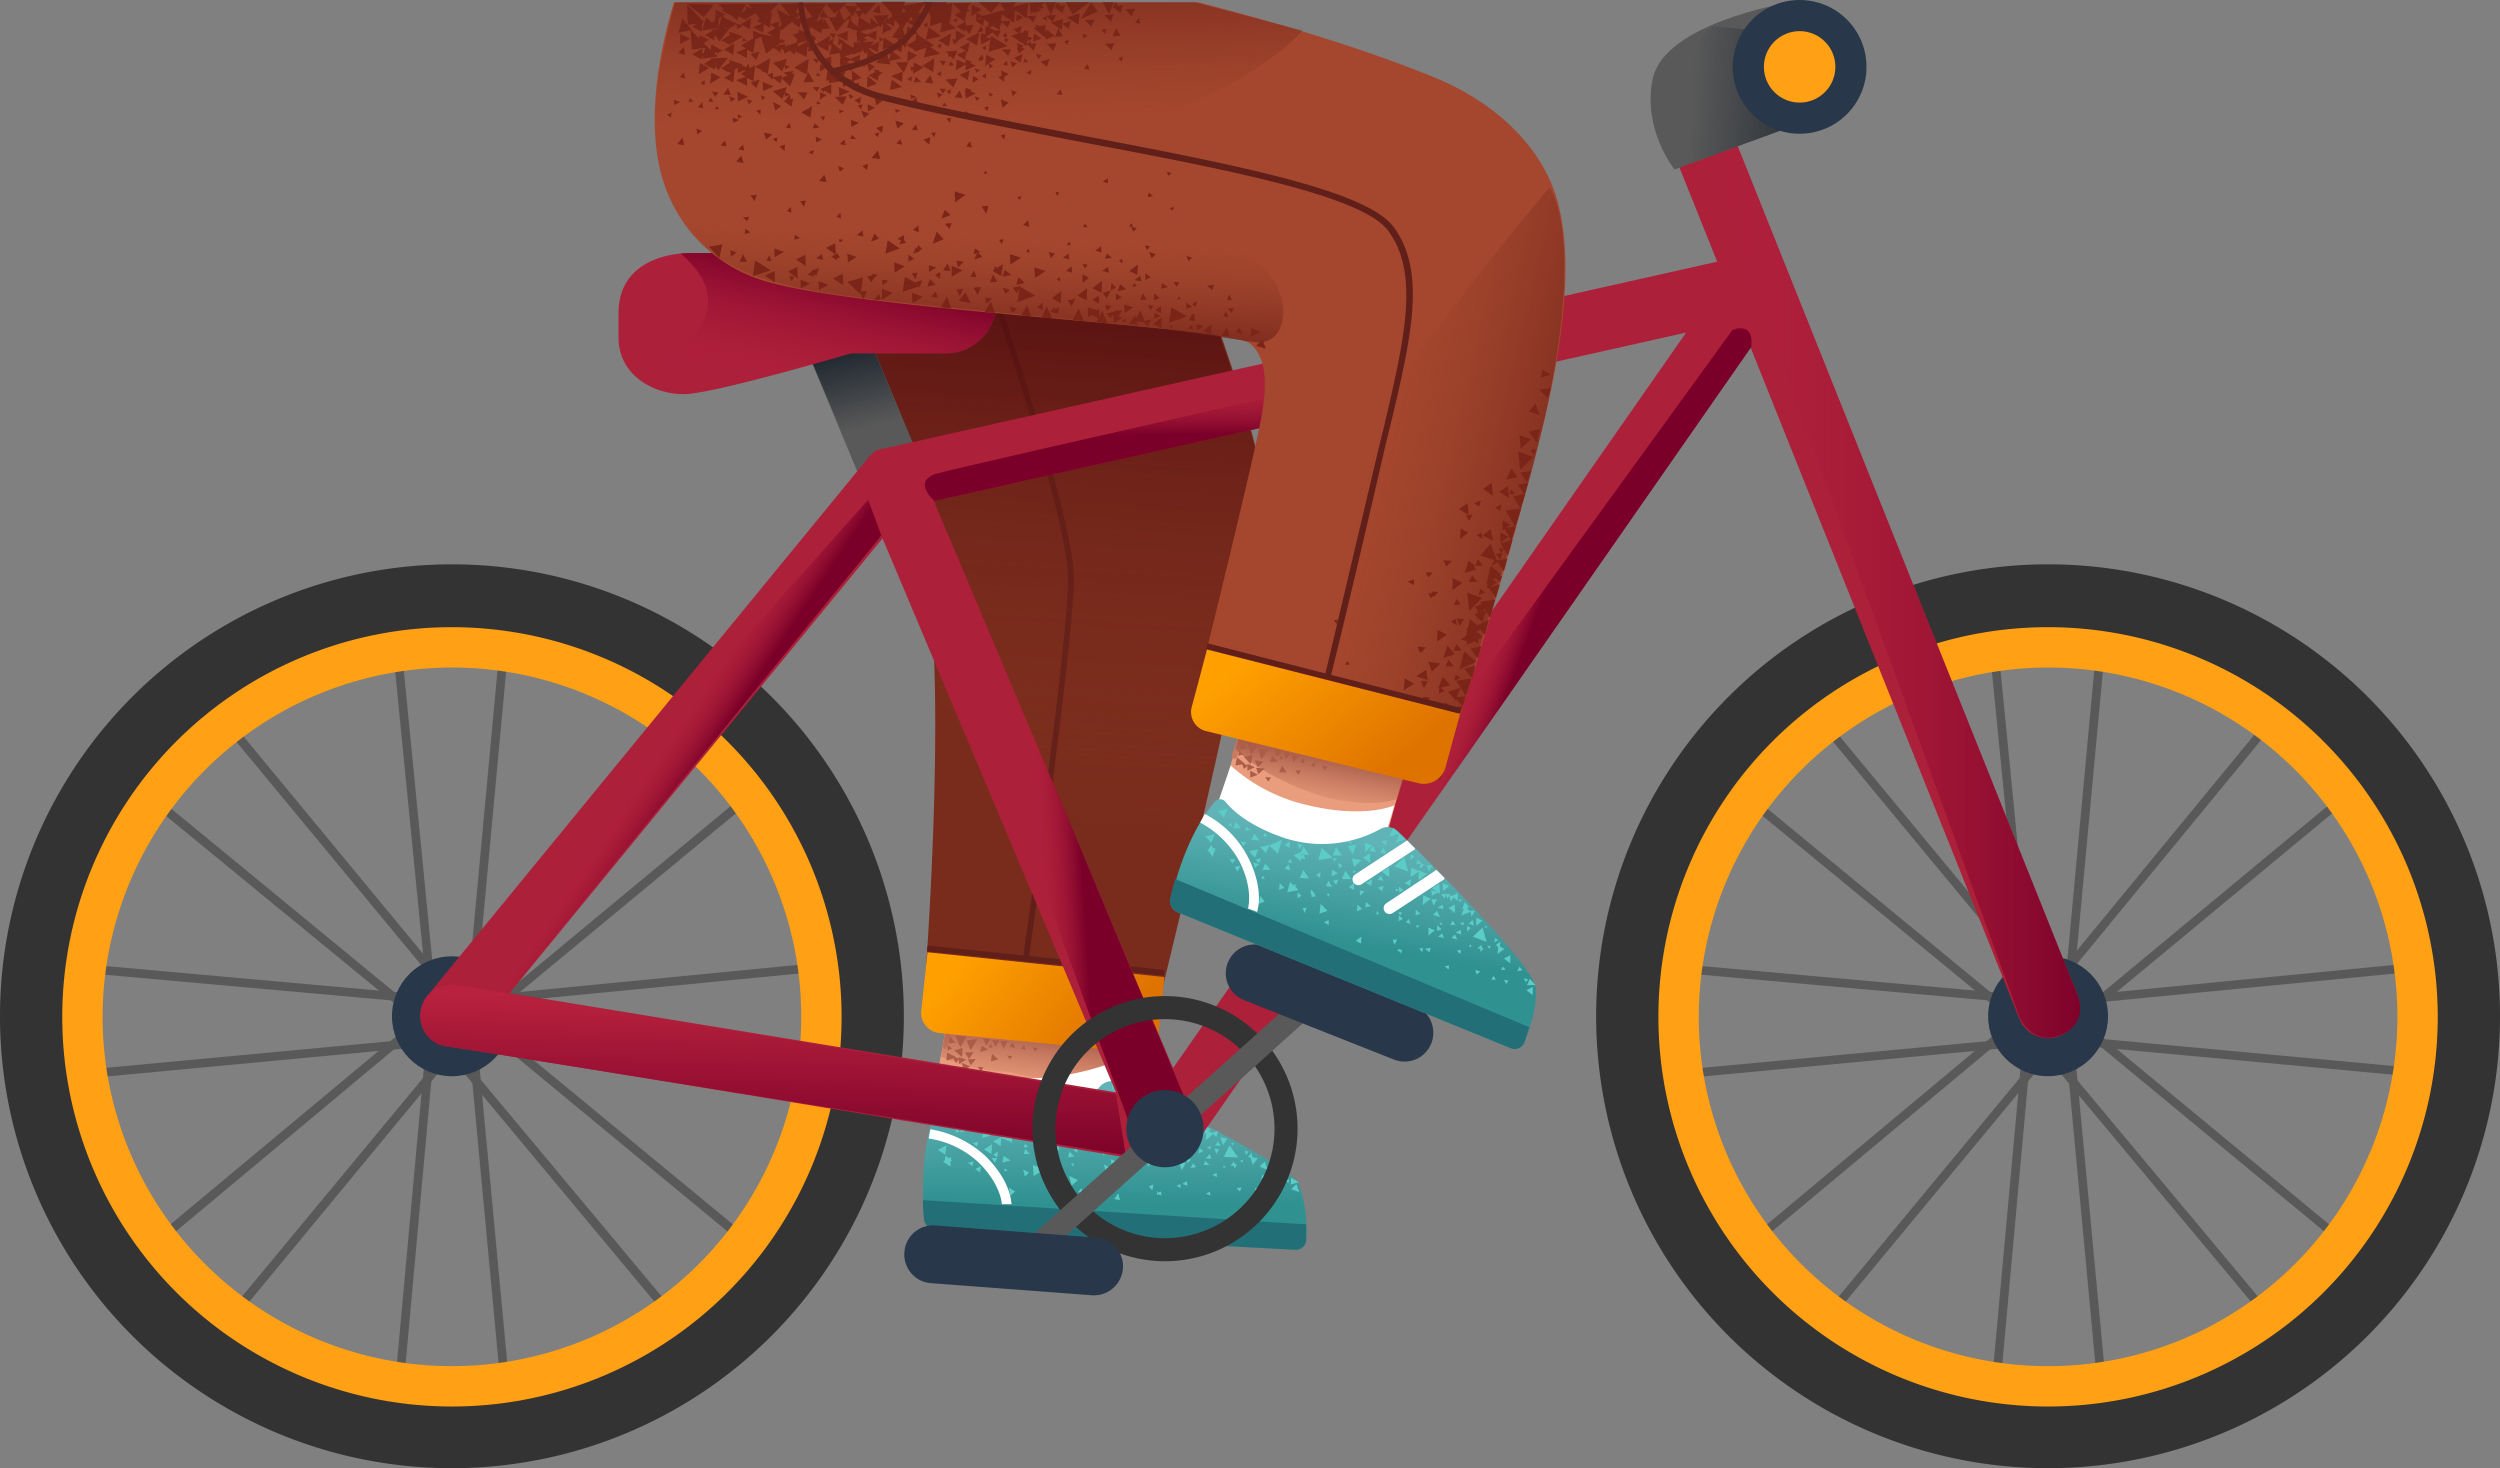 <svg xmlns="http://www.w3.org/2000/svg" xmlns:xlink="http://www.w3.org/1999/xlink" width="433.7" height="254.701" viewBox="0 0 433.7 254.701">
  <rect x="0" y="0" width="433.7" height="254.701" fill="#808080" stroke="none"/>
  <defs>
    <linearGradient id="linear-gradient" x1="0.421" y1="0.999" x2="0.499" y2="0.564" gradientUnits="objectBoundingBox">
      <stop offset="0" stop-color="#cc7a5e" stop-opacity="0"/>
      <stop offset="0.924" stop-color="#aa5f4b"/>
    </linearGradient>
    <linearGradient id="linear-gradient-2" x1="0.478" y1="0.93" x2="0.502" y2="0.334" gradientUnits="objectBoundingBox">
      <stop offset="0.01" stop-color="#913b24" stop-opacity="0"/>
      <stop offset="0.985" stop-color="#510c10"/>
    </linearGradient>
    <linearGradient id="linear-gradient-3" x1="0.583" y1="0.928" x2="0.408" y2="0.071" gradientUnits="objectBoundingBox">
      <stop offset="0" stop-color="#151e28" stop-opacity="0"/>
      <stop offset="0.998" stop-color="#151e28"/>
    </linearGradient>
    <linearGradient id="linear-gradient-4" x1="0.501" y1="0.724" x2="0.511" y2="0.093" gradientUnits="objectBoundingBox">
      <stop offset="0" stop-color="#309191"/>
      <stop offset="0.995" stop-color="#60b3b6"/>
    </linearGradient>
    <linearGradient id="linear-gradient-5" x1="0.055" y1="0.368" x2="0.867" y2="0.631" gradientUnits="objectBoundingBox">
      <stop offset="0.01" stop-color="#ffa000"/>
      <stop offset="0.985" stop-color="#df7300"/>
    </linearGradient>
    <linearGradient id="linear-gradient-6" x1="0.114" y1="0.49" x2="1.693" y2="0.618" xlink:href="#linear-gradient-3"/>
    <linearGradient id="linear-gradient-7" x1="0.227" y1="0.878" x2="0.633" y2="0.163" gradientUnits="objectBoundingBox">
      <stop offset="0" stop-color="#b9223e" stop-opacity="0"/>
      <stop offset="1" stop-color="#7a0029"/>
    </linearGradient>
    <linearGradient id="linear-gradient-8" x1="0.001" y1="0.5" x2="1.001" y2="0.5" xlink:href="#linear-gradient-7"/>
    <linearGradient id="linear-gradient-9" x1="0.441" y1="0.51" x2="0.597" y2="0.487" xlink:href="#linear-gradient-7"/>
    <linearGradient id="linear-gradient-10" x1="0.489" y1="0.486" x2="0.563" y2="0.544" xlink:href="#linear-gradient-7"/>
    <linearGradient id="linear-gradient-11" x1="0.547" y1="0.112" x2="0.457" y2="0.996" gradientUnits="objectBoundingBox">
      <stop offset="0" stop-color="#b9223e"/>
      <stop offset="1" stop-color="#7a0029"/>
    </linearGradient>
    <linearGradient id="linear-gradient-12" x1="0.489" y1="0.486" x2="0.546" y2="0.515" xlink:href="#linear-gradient-7"/>
    <linearGradient id="linear-gradient-13" x1="0.495" y1="0.399" x2="0.509" y2="0.655" xlink:href="#linear-gradient-7"/>
    <linearGradient id="linear-gradient-14" x1="0.391" y1="0.985" x2="0.478" y2="0.616" gradientUnits="objectBoundingBox">
      <stop offset="0" stop-color="#cc7a5e" stop-opacity="0"/>
      <stop offset="1" stop-color="#aa5f4b"/>
    </linearGradient>
    <linearGradient id="linear-gradient-15" x1="0.427" y1="0.426" x2="1.155" y2="0.686" xlink:href="#linear-gradient-2"/>
    <linearGradient id="linear-gradient-16" x1="0.491" y1="0.543" x2="0.419" y2="1.14" xlink:href="#linear-gradient-2"/>
    <linearGradient id="linear-gradient-17" x1="0.506" y1="0.584" x2="0.611" y2="0.185" xlink:href="#linear-gradient-4"/>
    <linearGradient id="linear-gradient-18" x1="0.072" y1="0.272" x2="0.849" y2="0.727" xlink:href="#linear-gradient-5"/>
    <linearGradient id="linear-gradient-19" x1="0.509" y1="0.698" x2="0.452" y2="-0.611" xlink:href="#linear-gradient-2"/>
  </defs>
  <g id="_59" data-name="59" transform="translate(-36.8 -207.699)">
    <path id="Path_12670" data-name="Path 12670" d="M198.8,397.3l5.3-28.2,28.2,6.8-5.9,35.7Z" fill="#ea9d7d"/>
    <path id="Path_12671" data-name="Path 12671" d="M200.5,389.5a.4.4,0,0,1-.2-.4l3.2-17.3c.1-.2.3-.4.5-.3a.382.382,0,0,1,.3.5l-3.2,17.3c-.1.2-.3.4-.5.3Z" fill="#cc7a5e"/>
    <path id="Path_12672" data-name="Path 12672" d="M212.2,393.7c11.1,3.2,17.4-.7,17.4-.7l2.6-13.9-28.5-6.4L200,391C200,390.9,203.7,393.3,212.2,393.7Z" fill="url(#linear-gradient)"/>
    <g id="Group_903" data-name="Group 903">
      <path id="Path_12673" data-name="Path 12673" d="M201.2,389v.9l.8-.3Zm10.7.3,1,.2-.4-1Zm-9.4-2,.9,2.1,1.1-1.9Zm11.4,2.3.8.2-.2-.8Zm-5.5-.1.7-.2-.6-.5Zm-5.9,1.7.2-.1-1.6-.8-.1,1.4,1.2-.4.4.8.7-.8Zm2.4.2.8-1.2-1.5.1Zm-2.6-1.5,1.4,1.2.1-1.6Zm4.5.3,1.4-.4-1.1-.7Zm-1.6,2.3.9-1.1-1.4.1Zm-1.3.9,1.2-.7-1.4-.6Zm7.7-5.1h-1.3l.6,1.3Zm-1.4-.1-1.3-.1.6,1.2Zm-1.6-.2-1.3-.2.6,1.3Zm-2.2-.1-1.9.3.7,1.7Zm10,2.2.4-.6-.9-.1Z" fill="#ad5c49"/>
      <path id="Path_12674" data-name="Path 12674" d="M212,391.5l.4-.6-.9-.1Zm-5,2.1.4-.8h-1Zm1.7-1.8,1.3-.3-1.1-1Zm-4.3-.3-1.3-.4.1,1.2Zm-3.1-2.8,1.2-.1-.9-1.2Z" fill="#ad5c49"/>
    </g>
    <path id="Path_12675" data-name="Path 12675" d="M168,241.6s28.4,53.3,30.1,69.4c2.3,21.4-.2,59.2-1.1,71a3.594,3.594,0,0,0,3.3,3.9l31.9,3a4.381,4.381,0,0,0,4.7-3.3c3.5-14.3,16.3-66.9,19.3-89,1.8-13.4-28-82.9-28-82.9Z" fill="#7a2c1c"/>
    <g id="Group_904" data-name="Group 904">
      <path id="Path_12676" data-name="Path 12676" d="M197.622,372.73l.1-.995,41.085,4.225-.1.995Z" fill="#601f18"/>
      <path id="Path_12677" data-name="Path 12677" d="M215.3,373.8l-1-.1c.1-.5,7.8-54.7,7.8-65.5,0-12.3-17-59.7-17.1-60.2l.9-.3c.7,2,17.2,48.1,17.2,60.5,0,10.8-7.7,65-7.8,65.6Z" fill="#601f18"/>
    </g>
    <path id="Path_12678" data-name="Path 12678" d="M168.1,242.3s17.1,30.6,23.1,49.2,8.9,25.3,8.2,35,43.2,35,43.2,35,12.4-51.7,13.6-65c1.3-13.3-28-82.9-28-82.9Z" opacity="0.7" fill="url(#linear-gradient-2)"/>
    <path id="Path_12679" data-name="Path 12679" d="M176.823,268.648l9.965-4.162,10.56,25.282-9.965,4.162Z" fill="#595959"/>
    <path id="Path_12680" data-name="Path 12680" d="M183.2,283.5l-6.3-14.8,9.9-4.2,6.6,16.1Z" fill="url(#linear-gradient-3)"/>
    <g id="Group_905" data-name="Group 905">
      <path id="Path_12681" data-name="Path 12681" d="M401.5,457.1l-6.9-73.8,6.9-74.3,1.5.2-6.9,74.2,6.9,73.5Zm-18.8,3.3-1.5-.2,7-76.8-7-70.9,1.5-.2,7,71.2Z" fill="#595959"/>
      <path id="Path_12682" data-name="Path 12682" d="M467.7,395.6l-74.3-6.9-73.5,6.9-.1-1.5,73.7-6.9,74.3,6.9Zm-74.3-13.3h0l-77-6.9.1-1.5,76.9,6.9,71-6.9.1,1.5Z" fill="#595959"/>
      <path id="Path_12683" data-name="Path 12683" d="M348.7,443.5l-1.1-1,47.3-57.1,57.4-47.6.9,1.2-57.3,47.5Zm-16.8-11.9-.9-1.2L390.2,381l45.3-55.1,1.1,1-45.4,55.2Z" fill="#595959"/>
      <path id="Path_12684" data-name="Path 12684" d="M450,429.6l-57.1-47.2-47.6-57.5,1.1-1L394,381.4l56.9,47Zm-12.1,16.6-49.5-59.3-55-45.2.9-1.2,55.2,45.4L439,445.2Z" fill="#595959"/>
    </g>
    <circle id="Ellipse_367" data-name="Ellipse 367" cx="10.4" cy="10.4" r="10.4" transform="translate(381.7 373.6)" fill="#283749"/>
    <path id="Path_12685" data-name="Path 12685" d="M392.1,320.6A63.4,63.4,0,1,1,328.7,384a63.483,63.483,0,0,1,63.4-63.4m0-15A78.4,78.4,0,1,0,470.5,384a78.4,78.4,0,0,0-78.4-78.4Z" fill="#333"/>
    <path id="Path_12686" data-name="Path 12686" d="M392.1,323.5a60.6,60.6,0,1,1-60.6,60.6,60.688,60.688,0,0,1,60.6-60.6m0-7a67.6,67.6,0,1,0,67.6,67.6,67.644,67.644,0,0,0-67.6-67.6Z" fill="#ffa015"/>
    <g id="Group_906" data-name="Group 906">
      <path id="Path_12687" data-name="Path 12687" d="M124.5,457.1l-6.9-73.8,6.9-74.3,1.5.2-6.9,74.2,6.9,73.5Zm-18.8,3.3-1.5-.2,7-76.8-7-70.9,1.5-.2,7,71.2Z" fill="#595959"/>
      <path id="Path_12688" data-name="Path 12688" d="M190.7,395.6l-74.2-6.9L43,395.6l-.2-1.5,73.8-6.9,74.3,6.9Zm-74.2-13.3h-.1l-77-6.9.2-1.5,76.9,6.9,70.9-6.9.2,1.5Z" fill="#595959"/>
      <path id="Path_12689" data-name="Path 12689" d="M71.8,443.5l-1.2-1,47.3-57.1,57.4-47.6,1,1.2-57.4,47.5ZM55,431.6l-1-1.2L113.3,381l45.2-55.1,1.2,1-45.4,55.2Z" fill="#595959"/>
      <path id="Path_12690" data-name="Path 12690" d="M173,429.6l-57.1-47.2L68.3,324.9l1.2-1L117,381.4l57,47Zm-12.1,16.6-49.4-59.3L56.4,341.7l1-1.2,55.2,45.4,49.5,59.3Z" fill="#595959"/>
    </g>
    <circle id="Ellipse_368" data-name="Ellipse 368" cx="10.4" cy="10.4" r="10.4" transform="translate(104.8 373.6)" fill="#283749"/>
    <path id="Path_12691" data-name="Path 12691" d="M392.1,320.6A63.4,63.4,0,1,1,328.7,384a63.483,63.483,0,0,1,63.4-63.4m0-15A78.4,78.4,0,1,0,470.5,384a78.4,78.4,0,0,0-78.4-78.4Z" transform="translate(-276.9)" fill="#333"/>
    <path id="Path_12692" data-name="Path 12692" d="M392.1,323.5a60.6,60.6,0,1,1-60.6,60.6,60.688,60.688,0,0,1,60.6-60.6m0-7a67.6,67.6,0,1,0,67.6,67.6,67.644,67.644,0,0,0-67.6-67.6Z" transform="translate(-276.9)" fill="#ffa015"/>
    <path id="Path_12693" data-name="Path 12693" d="M199.7,393.8a91.09,91.09,0,0,0,14,1,44.608,44.608,0,0,0,15.9-2.7l.2,5.2s.1,4.5-12.3,8.3c-12.4,3.9-19-2.4-19-2.4l1.2-9.4Z" fill="#fff"/>
    <path id="Path_12694" data-name="Path 12694" d="M199.3,421.2l62.1,3.3a1.788,1.788,0,0,0,2-1.8,24.805,24.805,0,0,0-1.2-9.4c-1.6-3.6-24.8-14.8-31.5-17.8a2.65,2.65,0,0,0-3,.6,20.242,20.242,0,0,1-15.2,6.9c-6.5.1-10.1-1.5-11.8-2.6a1.245,1.245,0,0,0-1.8.6c-1,2.6-2.6,8.6-1.7,18.2a2.337,2.337,0,0,0,2.1,2Z" fill="url(#linear-gradient-4)"/>
    <g id="Group_907" data-name="Group 907">
      <path id="Path_12695" data-name="Path 12695" d="M238.1,409.8l-.6-.7-.3.7h.9Zm4.4-.3-1.2-.2.5,1.4.7-1.2Zm-12.7-14.4-.1,1.7,1.4-1.1-1.3-.6Z" fill="#5cccc6"/>
      <path id="Path_12696" data-name="Path 12696" d="M232.4,396.3l-1.3-.7-.1,1.7,1.4-1Zm13.6,7.9v1.3l1.3-1.1.5.6.3-1.1-1,.3.1.1-.8-.4.5-.3-1.1-.6v1.4l.2-.2Zm-22.6-3.5,1.3,1v-1.8Zm4-1.5H226l.6,1.5.8-1.5Zm7.6,1.4.5,1.7.9-1.4.5,1.5.9-1.5-1.4-.1v.1l-1.4-.3Zm14.7,4.6-1.2-.2.5,1.4.7-1.2Zm-9.2-3.6-1,1.2,1.1.4-1.1-.1.4,1,.8-.9.4.2-.6-1.8Zm-16.2,4.8,1.6-.5-1.4-1-.2,1.5Zm-2.7-4.9-.1,1.5,1.6-.5Zm-2.8,6.7-1.4-1-.1,1.5Zm-3.7-2.9,1.6.5-.2-.5.8-.1-.7-.6,1-.3-1.4-1-.1,1.1-1,.9Zm1.2-.4-.1-.4.3-.1Zm11.7-2.8-.6-1.6-1,1.2Zm2.4.8,1.6.5-.6-1.6Zm-23,1-.2,1.2,1.4-.4-1.2-.8Zm4.7,5.1-1.2-.8-.2,1.2,1.4-.4Zm-8.5-6-.2,1.2,1.4-.5Zm40.6,1.1-.8.9,1.4.4-.6-1.3Zm18,10.4-.5-1.4-.9.9Zm-.1-1.7-1.3-.8-.1,1.2,1.4-.4Zm-5.4-2.2-.5-1.4-.9.9Zm-2.1,3.1-.1.8.8-.4Zm1-1.5.8-.4-.6-.3-.2.7Zm1,1.5.6.5.2-.7-.8.2Zm3.9-1.4-.8.1.6.5.2-.6Zm-18.2-10.9-1.2-.2.5,1.4.7-1.2Zm-3.3,4.7.9-1.5-1.4-.1Zm5.7,1.7.9-.4-.7-.5Zm8.6.6.5.2.3,1.2.9-1.2-.9-.1-.2-.8-.6.7Zm5.8,2.6-.7-.4-.1.9.8-.5Zm-6.9,2.7-.9.1.6.6.3-.7Zm-29-5.4-.9-.8-.2,1,1.1-.2Zm4.7-1,.4.9.4-1-.8.1Zm-4.1,7.2.9.2-.3-.9-.6.7Zm3.5-14.3,1.1-.1-.8-.9Zm-4,5.5-1.1-.3.2,1.1.9-.8Zm6.8-6-.8-.9-.3,1Zm4.8-1.1-.8-.1.3,1Zm-4.3,7.2.9.3-.1-.9-.8.6Zm-2-7.8.9.3-.1-.9-.8.6Zm1.5,17.7,1,.2-.3-1.2Zm.4-6.5-1-.4.1.9Zm6.4,4-.8.3.6.7Zm-8.4-7.5,1,.2-.3-1.2Zm-2,.7-.6,1,1,.2Zm-12.6-2.2-.3-1.2-.6,1,.9.2Zm10.8-1.8.9,1.3.8-1.5Zm-7.7,7.8.4-.1-.5-.2.1.3-1-.4.1,1.9,1.8-1-.9-.5Zm2.6,3.1.6.7.1-1-.7.3Zm-9.8-4.7h-1l.6.8Zm10-1.5.8.2-.2-1Zm-3.9-4H215l.6.8.3-.8Zm6.9.9.6.8.3-.7-.9-.1Zm-13.2-.5-.7-.3.1.7.6-.4Zm12.5.5.2-.7-.7.3.5.4Zm1.5-4.5-.2.5h.6l-.4-.5Zm2,4.7.1.6.3-.4-.4-.2Zm10.4,4.1-.7.4.6.3.1-.7Zm-4.1,1.9.5-.2-.4-.5Zm9.7,3.6v-.7l-.7.3.7.4Zm-4.1,1.2.3-.1.5.2-.1-.7-.4.2-.2-.3-.1.7Zm1.9-4.9.3-.5-.6.1Zm6.8-3.3.6.3v-.6l-.6.3Zm-3.2.9-.1.6.5-.2Zm2.2-4.8-.6.1.3.5Zm6.7,6.2.5.3v-.5Zm-2.5,1.1-.3-.4-.1.5.4-.1Zm1.5-4.2h-.5l.2.4Zm-28.3,3.6.4.5.1-.6Zm-8.3,1,.3,1.2.7-.7Zm-4.5-2.1.1-1-.8.5Zm18.5,1.2.3,1.2.7-.7Zm-4.6-2,.1-1-.8.5Zm6.5-3.3,1-.1-.7-.7-.3.8Zm-25.5,5,.8.6.2-.8-1,.2Zm1.6-2.8.2-.8-1,.2.8.6Zm-3.8-2.5h.7l-.4-.7Zm3.2-.2.6-.5-.8-.2Zm9.5,2.7-.6-.5-.2.7Zm5.9,4.1-.4-.3.1-.1-.9-.4.3,1,.2-.2.1.5.6-.5Zm2.7,1.7-1.5-.7.4,1.7Zm-6-1.3.3,1,.5-.6Zm-8.9-4.9-1.4.9,1.3.8.1-1.7Zm-8.8-4,1.3.8.2-1.6-1.5.8Zm1.6,6.9h.3l-.2-.2v-.5l-.4.2-.6-.4-.1.8-.3.2.3.2v.1h.1l.9.6v-1Zm-2.2-1.9,1.3.8.2-1.6-1.5.8Zm9.6-1.5,1.3.8.1-1.4,1.9.8-.1-2.5-1.7,1.5-1.5.8Zm1.9,5.2.6-.1-.5-.4Zm.8,2.8.3,1.4.8-.7-1.1-.7Zm-5.8-3.2.8.6.2-1.1Zm9.4-2.6-.7-.9-.3.9Zm24.7-3.3.7.9.3-1.2-1,.3Zm3.7,4.9-.5.8,1-.1-.5-.7Zm-7.2-.1-.8-.3.2,1Zm1.5-9.2.3-1.2-1,.3.7.9Zm3.5,5.5,1-.1-.4-.8Zm-7.5-1.4.2.5-.6.1.3.5.3-.5.2.5.6-.6Zm.7-.9,1,.2-.2-1.2Zm1.4-4.1.2.9.5-.9h-.7l.3-.1-1-.4.1.9.6-.4Zm6.6,3.7.1-.3-.8.3v-.1l-.6.5.9.4-.2-.9.6.7V403l.6.8.2-.8.8.3-.5-1.4Zm3.2,5.7h1l-.4-.8Zm-7.8-1.5.3,1,.6-.6-.9-.4Zm3.1-.2h1.2l-.8-.9Zm6.2-.1.3,1,.5-.8Zm-5.6,6.2.9.3-.1-.8-.8.5Z" fill="#5cccc6"/>
      <path id="Path_12697" data-name="Path 12697" d="M245.6,409.8h1l-.7-.7Zm5.5-.1-.3-.5-.5.8.5-.1.2.5.4-.7h-.3Zm-5.1,5.1.8.3-.1-.7-.7.4Zm1.6-8.4,1,.1-.5-.8-.5.7Zm5.8,1.1-.6-.2.1.8.5-.6Zm-6.3,4,.8.4v-.7l-.8.3Zm-4.6-3,.3,1,.6-.6-.9-.4Zm6.6-.1,2.5.1-1.5-2.1Zm-14.4-7.1-1.5-2.1-1.1,2Zm-13.1,2.1-2.3-1,.2,2.2Z" fill="#5cccc6"/>
    </g>
    <path id="Path_12698" data-name="Path 12698" d="M212.2,416a3.536,3.536,0,0,0,.1.6h-1.7s-.1-3.4-4.1-7.3a16.273,16.273,0,0,0-8.6-4.1l.3-1.6a18.741,18.741,0,0,1,9.5,4.6C211.3,411.7,212.1,414.9,212.2,416Zm28.9-15.6-1.8-.9-6.4,8.3a1,1,0,1,0,1.6,1.2l6.5-8.5.1-.1Zm-6.5-3.2-1.8-.9-6.5,8.5a1,1,0,1,0,1.6,1.2l6.5-8.5c.1,0,.2-.2.2-.3Z" fill="#fff"/>
    <path id="Path_12699" data-name="Path 12699" d="M199.3,421.2l62.1,3.3a1.788,1.788,0,0,0,2-1.8v-2.6l-66.5-4.2c0,1.1.1,2.2.2,3.5a2.6,2.6,0,0,0,2.2,1.8Z" fill="#236f77"/>
    <path id="Path_12700" data-name="Path 12700" d="M238.8,377.2l-1,9.5a3.918,3.918,0,0,1-4.5,3.5l-33.7-3.3a3.548,3.548,0,0,1-3-3.6l1.1-10.4,41.1,4.3Z" fill="url(#linear-gradient-5)"/>
    <path id="Path_12701" data-name="Path 12701" d="M200.9,269H184.4s-21,6.2-27.8,7c-5,.6-12.5-2.4-12.5-9.8V262c0-8.4,7.7-10.4,12.5-10.4h44.3a8.71,8.71,0,0,1,8.7,8.7h0a8.71,8.71,0,0,1-8.7,8.7ZM397.2,380.3,335.6,226.4a5.385,5.385,0,1,0-10,4l9.1,22.7L190.2,285.5c-.2,0-.3.1-.5.1h-.1c-.1,0-.2.1-.4.1h-.1c-.1.1-.3.1-.4.2l-.1.1c-.1.1-.2.1-.3.2a.1.1,0,0,0-.1.1l-.8.8c-.1.1-.2.2-.2.3l-76.3,93.1a5.368,5.368,0,0,0-.7,5.7,5.49,5.49,0,0,0,4.5,3.1c4.2.5,76,12.3,123.5,20.2h1.6a.6.6,0,0,0,.4-.1c.1,0,.2,0,.2-.1.1,0,.2-.1.4-.1.1,0,.2-.1.3-.1s.2-.1.3-.1.2-.1.3-.2c.1,0,.2-.1.3-.2s.2-.1.3-.2.2-.1.2-.2c.1-.1.2-.1.2-.2l.5-.5c.1-.1.1-.2.2-.2h0L340.5,268l46.6,116.4a5.4,5.4,0,0,0,5,3.4,4.767,4.767,0,0,0,2-.4A5.453,5.453,0,0,0,397.2,380.3Zm-282.4,8.9Zm10.4-9.2,64.7-78.9,40.5,96.1L125.2,380Zm115.1,13-41.5-98.4,130.5-29.2Z" fill="#ad203a"/>
    <path id="Path_12702" data-name="Path 12702" d="M346.4,208.3s-20.9,3.5-22.9,13.1c-1.8,8.8,3.8,15.7,3.8,15.7l19.1-7Z" fill="#595959"/>
    <path id="Path_12703" data-name="Path 12703" d="M333.8,212.3l8.8.7,3.5,17.2-17.3,6.3-.6-6.2C328.1,215.5,333.8,212.3,333.8,212.3Z" fill="url(#linear-gradient-6)"/>
    <path id="Path_12704" data-name="Path 12704" d="M156.6,276c6.8-.8,27.8-7,27.8-7h16.5a8.7,8.7,0,1,0,0-17.4H156.6a10.283,10.283,0,0,0-1.7.1c3.5,3,6.8,7.6,3.1,13.1-2.9,4.2-7.5,6.2-11.8,7.2A12.194,12.194,0,0,0,156.6,276Z" fill="url(#linear-gradient-7)"/>
    <path id="Path_12705" data-name="Path 12705" d="M338.3,233.3l58.9,147s2.2,4.9-3,7c-4.8,1.9-7-3-7-3L333.1,235.2l5.2-1.9Z" fill="url(#linear-gradient-8)"/>
    <path id="Path_12706" data-name="Path 12706" d="M199.1,294.5,243.9,402a5.038,5.038,0,0,1-2.9,7c-4.8,2-7-2.9-7-2.9L193.9,296.5l5.2-2Z" fill="url(#linear-gradient-9)"/>
    <path id="Path_12707" data-name="Path 12707" d="M189.7,300.6l-70.5,86.5s-3.2,4.3-7.6.8c-4-3.2-.8-7.6-.8-7.6l76.6-85.9Z" fill="url(#linear-gradient-10)"/>
    <path id="Path_12708" data-name="Path 12708" d="M232.1,408.1,114.4,389.2a5.035,5.035,0,0,1-4.5-6.1c.7-5.1,6.1-4.5,6.1-4.5l114.4,18.9Z" fill="url(#linear-gradient-11)"/>
    <path id="Path_12709" data-name="Path 12709" d="M340.6,267.9,244.4,406l-4.6-6.6L337.3,265c0-.1,3.9-1.7,3.3,2.9Z" fill="url(#linear-gradient-12)"/>
    <path id="Path_12710" data-name="Path 12710" d="M198.9,294.6l130.4-29.2s3.2-5.2-6.6-3.4c-9.8,1.9-118.5,26.5-123.2,27.8s-.6,4.8-.6,4.8Z" fill="url(#linear-gradient-13)"/>
    <path id="Path_12711" data-name="Path 12711" d="M238.9,384.5a19,19,0,1,1-19,19,18.992,18.992,0,0,1,19-19m0-4a23,23,0,1,0,23,23,23,23,0,0,0-23-23Z" fill="#333"/>
    <path id="Path_12712" data-name="Path 12712" d="M212.4,429.8a2,2,0,0,1-1.3-3.5l54.5-48.9a1.985,1.985,0,0,1,2.6,3l-54.5,48.9a1.9,1.9,0,0,1-1.3.5Z" fill="#595959"/>
    <g id="Group_908" data-name="Group 908">
      <path id="Path_12713" data-name="Path 12713" d="M226.2,432.4l-27.9-2.1a4.97,4.97,0,0,1-4.6-5.4h0a4.97,4.97,0,0,1,5.4-4.6l27.9,2.1a4.97,4.97,0,0,1,4.6,5.4h0A5.038,5.038,0,0,1,226.2,432.4Zm52.4-40.9-26-10.3a5.013,5.013,0,0,1-2.8-6.5h0a5.013,5.013,0,0,1,6.5-2.8l26,10.3a5.013,5.013,0,0,1,2.8,6.5h0a4.977,4.977,0,0,1-6.5,2.8Z" fill="#283749"/>
      <circle id="Ellipse_369" data-name="Ellipse 369" cx="6.7" cy="6.7" r="6.7" transform="translate(232.2 396.8)" fill="#283749"/>
    </g>
    <path id="Path_12714" data-name="Path 12714" d="M248.2,347.4l8.2-27.5,27.3,9.7-9.6,34.9Z" fill="#ea9d7d"/>
    <path id="Path_12715" data-name="Path 12715" d="M250.7,339.2a.764.764,0,0,1-.2-.5l5.6-16.6a.474.474,0,1,1,.9.3L251.4,339a.486.486,0,0,1-.6.3.1.1,0,0,0-.1-.1Z" fill="#cc7a5e"/>
    <path id="Path_12716" data-name="Path 12716" d="M262.1,344.4c10.7,4.4,17.1,1.9,17.1,1.9l4-13.5-27.6-9.4-4.5,14.2S254.4,341.2,262.1,344.4Z" fill="url(#linear-gradient-14)"/>
    <g id="Group_909" data-name="Group 909">
      <path id="Path_12717" data-name="Path 12717" d="M251.8,337.9l-.2.9.8-.2Zm10.5,1.9.8.4-.1-1.1Zm-9.1-3.4.6,2.2,1.4-1.7Zm11,4,.7.4v-.9Zm-5.5-.9.7-.2-.4-.5Zm-6.1.7h.2l-1.4-1.1-.3,1.4,1.2-.2.3.8.7-.6Zm2.4.6,1-1-1.5-.2Zm-2.4-1.8,1.2,1.3.3-1.6Zm4.5.9,1.4-.1-1-1Zm-2,2.1,1.1-1-1.5-.1Zm-1.4.6,1.3-.5-1.3-.7Zm8.4-3.8-1.3-.3.4,1.4Zm-1.4-.4-1.2-.3.3,1.4Zm-1.5-.4-1.3-.3.4,1.4Zm-2.2-.4h-1.9l.5,1.8Zm9.6,3.7.5-.6-1-.2Z" fill="#ad5c49"/>
      <path id="Path_12718" data-name="Path 12718" d="M262,342.1l.5-.7-1-.1Zm-5.2,1.2.5-.7-1-.1Zm1.9-1.6H260l-.8-1.2Zm-4.2-.9-1.3-.6v1.2Zm-2.7-3.1,1.3-.1-.8-1.2Z" fill="#ad5c49"/>
    </g>
    <path id="Path_12719" data-name="Path 12719" d="M306,239.7c-3.2-7.7-10.3-14.4-20.2-18.5-13.1-5.4-28.8-9.9-41.1-13.1h-91c-2.6,8.7-5.2,22.1-1.4,32.3a26.23,26.23,0,0,0,17,16c17.3,5.3,81,7.8,84.5,11,3.4,3.1,2.6,9.1,1.4,14.8-2.3,10.9-9,38-11.1,46.6a2.774,2.774,0,0,0,2,3.4l37.3,10.7a3.037,3.037,0,0,0,3.8-2c2.8-8.6,11.4-35.4,17.5-60.3,4.5-18.8,4.8-32.4,1.3-40.9Z" fill="#a5472e"/>
    <path id="Path_12720" data-name="Path 12720" d="M283.4,343.1a3.158,3.158,0,0,0,3.9-2.1l14.8-50.1c11.2-40.9,3.5-50.7,3.5-50.7s-13,15.4-25.5,32.5c-14,19.2-35.3,59.1-35.3,59.1l38.6,11.3Z" fill="url(#linear-gradient-15)"/>
    <path id="Path_12721" data-name="Path 12721" d="M248.6,250.3c-20.1-3.8-60.4-10.2-73.6-14.8a117.493,117.493,0,0,1-24.1-12.2s-2.5,15.6,5.7,24.6,17.5,10.3,43.1,13l37.9,3.7,16.5,2.4c8,1.5,7.6-14.2-5.5-16.7Z" fill="url(#linear-gradient-16)"/>
    <g id="Group_910" data-name="Group 910">
      <path id="Path_12722" data-name="Path 12722" d="M205,219.9l-1.7.8,1.4.9Zm13.4-.6.5-1.4-1.6.5Zm1.4-5.2,1.4-.1-.8-1.4Zm6.3-6-1.8,2.9,2.9-1.3Zm-6.6,8.4.6-1.3-1.7.1Zm-18.7,5,1.4,1.4.7-1.6ZM183,225.9l.7-1.5-2.1.1Zm32.6-10.6v-.4l-.7.4.2-.9.1.5.7-.6-.8-.3.1-1-.4.1-.3-.2-.1.4-.7.1.4-1.2-1.5.6.9.7-1.3.4,2.7,1.8v-.3l.2.1,1,1,.5-1.3Zm-3.4.9-1.6.1,1.1,1.1Zm-7.8,16.9,1,.2-.3-1.1Zm-.2-6.1.1.8.8-.4Zm6.8,4.9.2-.9-.8.2Zm-18.7.7,1,.2-.3-1Zm.7-5.7-.9-.3.1.7Zm5.9,4.6.2-.9-.8.2Zm-3.9-1.3,1,.1-.3-1Zm-.2-6.1v.8l.9-.4Zm6.8,4.9.2-.9-.8.2Zm2.7-4.2,1.8-.9-1-.4.3-.2-1.1-.4.1.3-.2-.1Zm3.8,2.2.2-.9-.8.3Zm16.7-7.4,1,.2-.3-1Zm8.9-8,.9.2-.2-1ZM220.1,224l1,.2-.3-1Zm4.5-10.5.1.8.8-.4Zm6.8,4.9.2-.9-.8.3Zm-9.4-2.9.2-.9-.8.3Zm6.5-1.9.2-.9-.8.2Zm-27.6,9.5h-1.1l.6.9Zm-1.6-2.6.7.5.1-.9Zm3.1,4.1,1.4.1-.5-1.3Zm10.1-.2.7-.7-1-.4Zm-4.6-4-.8.5.7.4Zm6.7-2.6-.3.7h.9Zm-.8.8.4-1.5-1.5.6Zm2.2-3.7,1.5-.5-1.3-.9Zm.5,2.1.4.9.6-.6Zm-.9,3.7.1-.9-.8.5Zm-8.5-3.6-.2.5-.1-.1-.3.7h.9l-.2-.3h.3Zm4.5,2-.1-.9-.7.7Zm-7.4-1,.3-1.5.2.2.3-1.8-1.7.9,1,.6-1.5.7Zm2.5-4.8-2.3,1.2,1.9,1.1Zm-15.2,8.2-.3,1.8,2.1-.5Zm8.1,3.2.7-.6-1-.4Zm-4.6-3.8-.8.5.7.4Zm6.4-1.8.9-.1-.6-.7Zm-23.9-4.6.9-.1-.6-.7Zm31,10,.6-.4-.8-.4Zm2.2,1.9,1.1-.9-1.4-.6Zm-4.5-1.2.6-.5-.9-.3Zm-5.6.3-.3.6h.8Zm-35.7,8.1,1,.2-.2-1Zm-3.1-.7,1,.2-.2-1Zm3-4.6.8-.4-.8-.4Zm6.7,4.1.2-.9-.8.3Zm-6.8-8.8.1,1.7,1.8-.8Zm-9.9-10v1.7l1.8-.9Zm-.3,3.3,1.2.3-.3-1.4Zm.7-6-.7,2.5,2.3-.5Zm13.5,16.7.1-.9-.8.2Zm-7.3-3.9-1.1-.1.6.9Zm1.9.7.3,1,.8-.6Zm-4.3-1.9.1-.9-.8.5Zm4.1.4-.8,1.2,1.3.1Zm5.7,1.3.2.9.6-.5Z" fill="#7a2517"/>
      <path id="Path_12723" data-name="Path 12723" d="M172.3,226.1l-1.4-.7.4,1.5Zm-5.6-.3.6-.6-.9-.3Zm-5.9.9.8-.1-.5-.5Zm21.7,6,1,.2-.2-1Zm-.1-6v.7l.8-.4Zm6.9,4-.8.2.6.6Zm-16.2-.9.9.2-.2-1Zm6.8-2-.8.2.6.6Zm4.3-4.2-1.9-.8.1,1.6Zm-15.1-1.7.1,1.6,1.8-.8Zm17.3,3.9-.8.2.6.7Zm-7.4-3h-1.2l.7.8Zm3.5,14.7.7-.6-1-.4Zm-4.7-3,.2-.8-.9.4Zm6.5-2.7h1l-.7-.7Zm2.3-7.6.6-.5-.8-.3Zm1.9.3.3,1.5,1.1-.8ZM184,224l.3.9.6-.5Zm-5.4,1.2-.2.6.8-.1ZM167,222l1,1,.6-1.5Zm5.9,1.8.1.7.8-.4-.8-.4.3-.9-2.4.7,1.6,1.4Zm24.3-1.8,1.5.2-.5-1.5Zm-7.4,8.8.2-1.3-1.2.4Zm-12.9-7.1h-1.7l1.1,1.3Zm15.3-5.2,1.4,1.8.8-1.8Zm-7.7,11.2,1.3-.7-1.4-.5Zm-14.8,2.2,1.1-.9-1.5-.3Zm13.1-10.1-.8-.7.5-.1-2.1-1.3-.3,2,.6-.1-.2.5Zm3.9,6.4.9-.8-1.4-.5Zm-9-2.1-1.9,1.1,1.6.9Zm9.6-5.2-.1,2,1.7-.7Zm-1.5,1.1-2,.7,1.9,1Zm7.6-1.9-2,.8,1.9,1ZM160,222.2l1.8-1.1-1.6-.8Zm-2-1.6,1.8-1.1-1.6-.9Zm37.3-1.2-.5-.2v.8l.4-.2v.7l1.8-1.1-1.7-.9Zm12.6-2.2-.2,1.9.6-.3.2.8.6-.5-.8-.4,1.2-.7Zm-2.3,3.7-.1,1.2,1.1-.7Zm7.7-5.8v.5l-.1-.1.1.4-.1.5.2-.1.1.7,1.1-.8-.6-.3.4-.2Zm-34.2,8.6L179,225l1.2-.8ZM163,220.2h.2l.3.2v-.1h.1v.2l-1.2.7,1.6.8.2-1.7v-.2l.2-.1-.3-.1.7-.5v1l1.1-.5.3.1-.9.5.9.5-1.7.6,1.9,1v-1.4l1.1.6.3-2.8-.9.5-.3-.8-.4.7h-.1l-.3-.4-.1.2-.3-.2.3-.1-2.4-.8.1.5-1.5.9Zm-2.3-.5v-.2l.1.2.2-.5.4.7,1.7-2.2-2.4.1v-.1l-.1.1h-.5l.1.2-1.3.8Zm.3-.9h-.1v-.1Zm-4.1-1.7,1.6.9.1-.6.1.1-.1.4,2.8-.4-.7-.6.4-.2.1.3,1-.6-.4-.1-1.6-.9-.1.9-.5-.4-.7-.7.9-.6-1.6-.8-.1.6-1.5-1.6.2,3.5,2.3-.3-.2.9-.3.1.1-.9Zm20.1,3.1-.8,1.8,1.8-.1Zm-2.4-.8,1,.6.1.1,1.1.5.3-2.7Zm46.6-8.4-2.1.6,1.9,1.3.1-1,1.1.8.4-1.4-1.5.5Zm2.7,1,.2-2-2.2.7Zm-27.1,7.1,1.9,1.1.2-2.4Zm-18.7,10-.3.9,1.2-.2Zm14.4.9,1.1-.9-1.5-.5Zm-6.3-5.5-1.2.6,1,.6Zm9.1-2.5,1.3-.1-.9-.9ZM220,208.1h-1.9l1,2.2Zm-1.4,4.9-.3-.2v.3l-.2.1.1-1.2-1,.2-.8-.2.2.4-.5.2,1.2.9h-.1l1.1.9-.1.2,1.6-.7-1.1-.8.1-.2Zm1.1-3.8h.4l1,.8.5-1.5-.7.3-.7-.7Zm.3,1.1-1.7.1,1.1,1.1Zm-18.8,6.3h-.4l.5.4v.6l.3-.2.6.6.7-1.5Zm-19.6,3,1.3,1.4.2,1.8,1.9-1v-.1l1.2-.5-1.6-1.3v1.7l-1.5-.6.6-1.5Zm35-9.2-1.6.1,1,1.1ZM195,225.3l1,.2-.3-1Zm6.6-1.2.2-.9-.8.3Zm3.5-5.5.3-.2-1.1-.4.1.3-.2-.1.1.5-1.5-.7-.2,1.9,1.7-1v1l1.8-.8Zm-5.3-.4.6.9.5-.8Zm.2-2.1.1-.9-.8.5Z" fill="#7a2517"/>
      <path id="Path_12724" data-name="Path 12724" d="M212.4,219.4l.8-.7-1.1-.4Zm-4.5-3.8-.8.4.7.4Zm-.9-3.4-.2.4h-.1l-.3.7.9-.1-.2-.2h.3Zm3.7,1.7.8.3-.1-.9Zm-8-1.6,1.5.9v-.4l.8.8.7-1.6-1.4.1.1-.7Zm-.9,1.2-2.2,1.2,1.8,1.1Zm-3.6,2.3.7-.2-1.5-1,2.7-.6-2.2-1.6-.5,2.2-1.6-1-.2,1.1-1.5.9,1.3.7v.3l.4-.1.3.1v-.2l1.4-.4-.4,1.7,2.8-.7Zm12.4,5-.6.3,1,.8v-.8l.8-.6-1.4-.6Zm-4.4-.5.6-.4-.9-.4Zm-39.8-5.5-.6-.6-.3.7Zm2.6,5.4.2-.1.8.4.4-2.7-2.6,1.5,1.2.6Zm4.8,3.9-.7.9h.3l-.7.2,1.4,1,.3-1.4-.4.1Zm5.3-1,.6.6.1-.3,1.2.7v-1.8l-1.8.8Zm-.1-5.2h-1.2l.7.8Zm7.6,1.4.6-.5-.8-.3Zm2.7.8v-.3l-.2.1-.6-.2.1.5-1.1.6,1.6.9.1-.8.7-.6Zm-5.3-.9.3.8.6-.5Zm-5.4,1.1-.2.6.8-.1Zm-10-3.7-1.6.5,1,1Zm-5.3-3.4.1.6-1.5.9,1.6.8.1-.5v.2h.2l.1-.1,1.8-1.1Zm7.6,5.4,1.6,1.5.4-1.2.1.8.8-.4-.8-.4.3-1Zm19.5-2.3-1.6,2.3,2.5.3Zm-16,3.7-1.7.3.7.5-1,.4.1-.4-1.6.3v-.8l-1,.4.9.8.1-.3,1.3,1,.2-.9,1.5,1.4.8-2.3-.5.2Zm-10.2-4.8-1.8,1.1,1.6.9Zm24.9,1.6.2-1.9-1.8,1Zm-1.9,1.3,1.7-.8-1.6-1.3Zm-6.2-.6-1.9.7,1.9,1Zm-14.6.3v-1.5l1.1.6.3-2.3,1.5-.8-1.9-.8.1,1.3-2.2,1.3.9.5-1.7.7Zm27.8.6,1.7-1.1-1.6-.8Zm20.1-7.7-1.1-.6-.1,1.3Zm-35.2,8.1-.1,1.3,1.2-.7Zm-22.2-6.5,1.6.9.2-1.6h.3l-.3-.3v-.1h-.1l-2.6-2.7.1,3.5,1.7-.2Z" fill="#7a2517"/>
      <path id="Path_12725" data-name="Path 12725" d="M225.8,208.1h-4.1l1.2,2.1Zm4,5.9,1.4-.1-.8-1.3Zm-.2,2.4.5-1.2-1.6.1Zm-3.5-4.1.6-1.2-1.7.1Zm7-1.8.6-1.3-1.7.1Zm-3.1-2.4h-1.9l1.1,2.1Zm-.2,1h.4l1,.9.4-1.5-.7.3-.6-.7Zm.2,1.1-1.6.1,1.1,1.2Zm-42.4,9.9,1-.9-1.4-.6Zm2-10-.3-1.6-1.1,1.2Zm20.7-2h-3.7l2.1,1.8Zm-7.4,2.7-.8.4.6.4Zm13.1-1.1v.3l1.5-.5-.7-.4.4-.3-.2.4.9-.1-.4-.5.6-.5-2.7.1.2,1.9Zm-36.4-.2-.6,1.2,1.6.1Zm38.8,1-.8.4.8.4Zm-16-.2,1.8,1.1.3-1.7.6-.1-.5-.4v-.1l.6-.9-3.1.1,1.4,1.4Zm-8.5,3.7,2.2-.5-1.8-1.3Zm8.1.4.3,1,.8-.6-.2-.1.3-.1.1-.1,1-.6-1.6-.9-.1.8h-.1l.1.1v.7Zm-5-2.4.6.5.2-.9Zm14.8,2.6-.8-.4.2.9Zm-30-1.1h-1.1l.7.9Zm8.3,1-.8-.4.1.9Zm-23-3.7-1.8,1.1,1.6.9Zm16.8,2.3-2,.7,1.9,1Z" fill="#7a2517"/>
      <path id="Path_12726" data-name="Path 12726" d="M206.1,211.2l.8-.5.2.1-1.1.5,1.4.9.1-1.1.8.5-.1.8-.4-.2-.1,1.5-.7-.3.1.3h-.2l.1,1.7,1.6-.8-.3,2.1,3.3-1-2.9-1.8-.1.5-.8-.3,1.2-.8.9.9.5-1.2h-1l-1-.5.7-.3,1.1.7.2-1,.1.1.1-.5,1,1,.5-1.2-1.5.1.1-.3-.3.2.2-1.1,2.1,1.4.2-2.1,2,1.4.3-2.7-2.7.7.5-.8-2.7.1.8,1.3-.5.1v-.1l-3.4,1h.1l-1.1-.6.9-.5-1.7-.9-.1,2,.9-.6ZM162,209.5l1.6.9v-.1l1,.9.4-.7,1.3.7.1-.7v.4l1.5-.9.7,1-.5.3.9.5-1.6.6,1.8,1,.1-1.5,1.1.6.3-2.7-.5.2,1.6-1.7-5.2.1.7.8-1.1-.4v.6l-.9.6.9-1.6h-4.8l1,.9Zm-1.7,2.1-1-.9-.7,2.3,2.5-.4.1.1-.1.1h-.2v-.1l-.1.1h-.5l.1.2-1.3.8,1.6.9.1-1,.8,1.2,1.7-2.2h-.1l.6-.4.5-.1-.2-.1.4-.2.2.9,1-.7-1.1-.3L163,211v.2l-.8-.7.4-.3-1.6-.8-.2,1.9-.5.3Zm1,1.1Zm1.2.1.4-.3v.2Zm.4-.2h0Zm-1.5,0h0l.1-1.7.5-.3Zm17.6.2,1.8-.2-1-1.6Z" fill="#7a2517"/>
      <path id="Path_12727" data-name="Path 12727" d="M171.6,209.3l.8,2.7-.6.4.3-1-1.6.5.8.7-1.4.8,1,.6-2.2-.4,1,3.4,1.3-1,.6.4.6.5.1-.8.5.4v.5l1.1-.5.7.7.2-.6.2.2v-.1l1.7.9.2-1.8.2.2-.2.6,1.8-.2-.8-1.3V215h-.1l-.1-.2-.1.3-.6.1V215l1.4-.4-1.7-1,.2-.6-.8.2-.7-.4-.1.6-1,.3.8.8-.1.6-1.9.6-.1-.1.1-.3-.4.1h-.1l-1,.2.8-.6v.3l.6-.5-.8-.4v.2H172l.2-2.1.1.5,1.9-1.5,1.3,1,.2-.9,1.5,1.4.2-.6,1.9,1.1.3-2.7-1.2.7,1.7-3.2,1.5,1.8.7-.8-.6,1.4h-1.1l1.3,2.5,1.9-2.2.4.1-.5,1.5.8-.1-.2.2,1.2.3v.3h-.1l.1,1.7.5-.2.1.2-.9.1-.2-.2v.2h-.2l.1.2v.7l-1.7-1,.1-.1-1-.6-.1,1.3.7-.5-.2,1.3-1.4-1.2.1-.8-.7.4.1-.9-2.5,1.5,2.2,1.2.1-1.2.5.3-.5,1.5,1.9-.3v.6h.1v.4h-.1l.1,1.7,1.8-.8-.7-.3.7-.4,1.5.8.1-1.7-1.7.7-1.2-.5h.1v.1l1.6-.5v.2l1.1-.5.2.2.1-.3.2-.1-.1-.1.1-.2.5.9,1.5-2.2-2,.1.9-.4-.7-.3.7-.4,1.5.8.1-1.7-1.7.7-1.2-.5,1.7-.5v.2l1.7-.8-1.6-1.3v1.1l-1.9-1.2.9-1.2-1.6.1.4-.8-2.3-.1,1.4,1.9.5-.9.6,1-.2,1.7-.1-.1-.1-.3-.1.1-.8-.7-.2-1.2-1,1h-.1l-.8-1.7,1.3-1.3-3.5.1h-4.6l-3.3.1,1.6,2.2-2.3-1.3Zm4.8,5.8h0l-1.2.7v-.4l.1-.2,1.6-.5-.5.4Zm-4.6.8v-.2l.2.1-.2.1Zm0-.3-.6.3.5-.4.1.1Zm6.1-4.1.1-.3.1.2-.2.1Zm-2.1-3.5,1.9,2.6-1.6.5.1-.4-1.5.3,1.2-.9-1.1-.2,1-1.9Zm15.6,2.1.3.4-.8.5-.2-.2-.2.4-.2.1.1.1-.1.3-.3-.2-.1,2,1.7-.8-1.1-.9h.6l.8.5.1-1.2.9,1.1-1.4,2,2,.2h-1.2l.7.8-.9.4H192l.2-.1-2.1-1.3-.2,2.1,1.5-.5v.1l.1.7-.1-.1-.4,1.8,2.2-.5-1.6-1.2.5-.4,1.1.6.1-1.4.5.6.8-1.7H194l-.6-1.5.7-1.3,1.8,1,.1-1.4.5.6.8-1.7h-1.2l1-1.6,1.2,2.2-.2,1.6,2.1-.6-.3,1.7,2.8-.7-1.7-1.2.5.3.1-.5.2-.1-.1-.1.3-2.8-1.1.3.2-.4h-3.7V208l-3.9.7.3-.7h-4.1l1.8,2-.1.1Zm3.4.5.4.5-.8.3.4-.8Zm1.2.1-.2.1Zm-2.5-1.6.5.6-.8.2Z" fill="#7a2517"/>
      <path id="Path_12728" data-name="Path 12728" d="M188.4,210.4l1.1,2.1,1.5-2.2Zm-27.8-1.9-4.5-.1,2.8,2.3Zm28.2-.3h-3.7l1.8,2.1Zm-24.3,27.5,1.3.3-.4-1.3Zm-.6-7.6.1.9,1-.5Zm9,5.8.1-1.1-1,.3Zm6,5.2,1.3.2-.4-1.3Zm-.6-7.7.1,1,1-.5Zm-20.4-5.1.9.2-.2-1.1Zm-3.2-5.2,1,.2-.3-1Zm3.1,9.9.8-.6-1-.4Zm-4.6-2.9.1-.9-.8.4Zm6.5-2.7.9-.1-.6-.7Zm-3.5,0,.9-.1-.6-.6Zm-1.9,7.3,1.2.2-.3-1.3Zm-.6-7.7.1.9,1-.5Zm33.5,12.2.2-1.1-1,.4Zm.8-2.1,1.5.2-.4-1.5Zm-.6-8.1,1.2-.6-1.3-.6Zm10.6,5.8.2-1.3-1.2.4Zm30.5,19.8.3-.9.9.7Zm5.6,2.8-1.4-.7,1.5-1.1ZM209.4,262l-1.8-.2,1.1-1.8Zm6.3.6-1.8-.2,1.1-1.7Zm19.7,1-1.9-.2,1.2-1.8Z" fill="#7a2517"/>
      <path id="Path_12729" data-name="Path 12729" d="M234.2,264.1l-1.5-.2,1-1.5Zm-32.4-2.9L200,261l1.1-1.9Zm8.7-5.6-1.5-.9,1.8-1.2Zm10.3,4.7-1.5-.9,1.6-1.2Zm4.5-.5-1.6-.8,1.7-1.3Zm13,4.8-1.4-.7,1.4-1.1Zm-12.7-1.8-.1-1.8,1.9.6Zm-23.7-7.1v-1.9l1.9.8Zm-6.8,4.6-.1-1.8,1.9.7ZM192,255l-.1-1.8,1.9.7Zm10.5-12.2-.1-1.9,1.9.6Zm9.6,10.8-.1-1.8,1.9.6Zm4.3,2.3-.2-1.8,2,.6Zm-26.6,3.8v-1.9l1.9.7ZM178.9,258l-.1-1.5,1.7.6Zm5-4.8-.1-1.5,1.6.6Z" fill="#7a2517"/>
      <path id="Path_12730" data-name="Path 12730" d="M175.7,257.7v-1.5l1.6.7Zm54.3,6.1-.1-1.5,1.6.5Zm1.9-1.8-.1-1.5,1.6.5Zm21.9,4.1.1-1.5,1.6.7Zm.9,1.6,1.1-1.1.6,1.6Zm-4.5-1.6-1.5-.1.9-1.5Zm.3-6.3-.9-.1.5-.9Zm-.6,2.9-.9-.1.5-.9Zm1-1.5-.5.8-.6-.8Zm1.5,3.9-.4.7-.6-.8ZM227.5,263l-1.4-.7,1.4-1.1Zm.4-4.5-1.6-.8,1.7-1.3Zm19,7.3-1.4-.7L247,264ZM234,247.3l-.6.6-.4-.9Zm-7.7,12.4,1.1-.7.1,1.4Zm2.5,1.9-.3-1,1.2.2Z" fill="#7a2517"/>
      <path id="Path_12731" data-name="Path 12731" d="M235.7,259.7h-1.1l.5-1.1Zm.2-17.8.2-.8.7.6Zm4.4,2.3-.6-.3.7-.4Zm-.3-6.5-.5.5-.3-.7Zm4.5,27.4-.2-1.1,1.3.2Zm7.7.3h-1l.5-1Zm-4.8-8.3-.3.9-.9-.7ZM198,254.9l-.1-1.2,1.3.4Zm8.2.9-1.1-.1.7-1.1Zm-4.3-9.4-.4,1-.8-.9Zm8.8,9.3.4-1.2,1.1.9Zm-13,1.7.4-1.3,1,1Zm15.4-.3.4-1.3,1.1,1Zm7.3,5-.9-.4,1-.8Zm-2.7-.6-1-.5,1-.8Zm2.1-9.8-.7.8-.4-1.1ZM212,258l-.8.7-.4-1.1Zm1.2,3.2-.8.8-.4-1.1Zm-6.1-17.7,1.2-.1-.4,1.4Zm-1.4,8.3.2-1,1,.6Zm9.6-4.7-1-.4.9-.8Zm-9.6,10.5,1.3-.1-.6,1.4Zm-3,.3,1.2-.1-.6,1.3Zm-16.8.4,1.3-.1-.6,1.4Zm17.2,1.6,1.2-1.5.9,1.9Zm-12.7-8.2.4-2.3,2.1,1.4Zm-30.6-1.2,2.3-.4-.5,2.4Zm36.4-2.5-1-.4.9-.8Zm-14.1,3.6.4.9-1.2-.1Zm12.9,3.5,1-.1-.4,1.2Zm-5.7,3.6.3,1h-1.2Zm9.8-.4.4,1-1.2-.1Z" fill="#7a2517"/>
      <path id="Path_12732" data-name="Path 12732" d="M210.1,249.3l.8-.1-.3.9Zm-.9,5.3.2-.7.6.4Zm6.2-3-.6-.3.5-.5Zm10.1,2-.5.7-.4-.8Zm-3.3-4,.4.5-.7.2Zm-2.1,6.5.6-.3v.8Zm16.2-5.7-.5.7-.4-.8Zm-3.3-4,.4.5-.7.2Zm-2.1,6.5.6-.3v.8Zm6,7.9-.5.7-.5-.9Zm-3.3-4,.4.5-.8.2Zm-2.2,6.5.7-.3-.1.7Zm12.8-.9-.4.5-.4-.6Zm-2.9-3.3.4.4-.7.2Zm-1.7,5.2.5-.2v.6ZM229,238.6v.9l-.9-.3Zm-9.1,2.4.7.1-.4.6Zm4.8,6.1.3-.6.5.6Zm-17.3-9.3.4-.5.3.6Zm6.3,4.6-.4-.5.7-.2Zm-25.2,5.8.8.9-1.4.5Zm-7.5,4,1-.5v1.2Zm8.9,5-.1-1,1.1.2Zm16.5-5.8.8.9-1.4.4Zm-7.4,4,.9-.5v1.2Zm8.9,5-.2-1.1,1.2.2Zm-28.5-8.6.2,1-1.2-.3Zm-1.5,2.8.1,1.1-1.1-.4Zm-4.2,1,.9.1-.5.8Zm14.6.5-.2-.9,1,.2Zm7.8-5.9.7.7-1.1.5Zm3.2-2.3,1.2,1.3-1.9.8Z" fill="#7a2517"/>
      <path id="Path_12733" data-name="Path 12733" d="M193.3,249l.7.8-1.2.3Zm2.4,1.6.7.7-1.2.4Zm-15.6.1,1.6-.8.1,2Zm-10.6,4.8,1.7-.8v2Zm5.4-2.8,1.6-.8.1,2Zm-1.4,2.1,1.6-.8.1,2Zm7.8,1.2,1.7-.8.1,2Zm1.2-6.2-.2-.6.8.1Z" fill="#7a2517"/>
      <path id="Path_12734" data-name="Path 12734" d="M200.7,244.1l1,.9-1.6.6Zm-8.2,5,1.1-.6.1,1.3Zm10.5,5-.3-1.2,1.3.2Zm25.8,5.4-.7-1,1.4-.4Zm7.6-3.7-.9.5v-1.2Zm-8.6-5.4.1,1.1-1.1-.3Zm-3,13-1.9-.2,1-2Zm-5.5-.5-1.8-.1.9-2Zm9.6.9-1.9-.2,1-2Zm2.5-4.5-1,.5v-1.2Zm-8.7-5.4.1,1.1-1.1-.3Zm1.9,1.4,1.1.6-1.1.9Zm-5.6,6.5.7-.8.5,1.1Zm10.4,1.1-.6-.8,1.2-.2Z" fill="#7a2517"/>
      <path id="Path_12735" data-name="Path 12735" d="M230.3,262.9l-.8-1,1.4-.4Zm7.7-3.5-1,.4v-1.2Zm-9-5.4.2,1-1.2-.3Zm1.7,4.2.4-1.2,1.1.9Zm7.5,3.8-1-.5,1-.7Zm-.9-10.2-.7.7-.5-1.1Zm.9,6,.2-1,1,.7Zm6.1,3.1-.7-.4.8-.6Zm-.7-8.5-.6.6-.4-.9ZM237,263l.1-1,1.1.5Zm6.8,1.9-.9-.2.7-.7Zm-2.4-8.2-.5.8-.5-.9Zm-5.5,7.7-.8-1,1.4-.3Zm7.7-3.5-1,.4v-1.1Zm-9-5.4.2,1-1.2-.2Zm-11.9,5.3-.7-1,1.4-.3Z" fill="#7a2517"/>
      <path id="Path_12736" data-name="Path 12736" d="M213.2,258.6l-.7-1,1.4-.3Zm17.5,4.2-.7-1,1.5-.3Zm13.5.6-1.2-.1.8-1.3Zm-42.5-8.7-1.3-.1.8-1.2Zm28.7,2.9-.9.5.1-1.3Zm-8.2-5.9.1,1-1.1-.3Zm-51,.6-.1-1.5,1.7.6Zm-7.6-.1-.1-1.1,1.1.4Zm7,.8-.9-.1.6-.9Zm-3.8-7.7-.4.8-.7-.7Zm.2-3.7,1.1-.1-.4,1.1Zm-1,6.7.1-.9.9.6Zm8.1-3.7-.8-.3.7-.7Zm1.5-2,1-.1-.3,1.1Zm-1,6.7.1-.9.9.6Zm8.1-3.7-.8-.3.7-.7Zm5.3,11.1-.8-1,1.4-.4Zm-9.6-1.1-.9-.9,1.4-.5Zm17.9,2-.8-.9,1.3-.4Zm13.5-1-1.3.1.6-1.4Zm-43.4-3.5h-1.3l.6-1.3Zm29-.5-1,.5v-1.2Zm-9-4.9.2,1-1.2-.2Zm53.2,16,.4-2.7,2.7,1.6Z" fill="#7a2517"/>
      <path id="Path_12737" data-name="Path 12737" d="M213.3,260.1l.4-2.7,2.7,1.6Zm-29.5-3.5,2.7-.8-.4,3Zm9.6,1.7.4-2.6,2.7,1.6Zm-26-2.7.4-2.7,2.7,1.7ZM274.6,340l-.3-1.2,1,.2Zm14.5-11.3,2-.2-.5,1.7Zm-1.8,3.6,2.1-.2-.5,1.7Zm2.9-13.7,1.8-1.1.3,1.8Zm-7.7,6.4,1.7-1.1.3,1.8Zm.4,11.4,1.9-1,.1,1.8Z" fill="#7a2517"/>
      <path id="Path_12738" data-name="Path 12738" d="M284.4,337.9l1.8,1-1.3,1.2Zm-.3-4.6,1.9,1-1.3,1.2Zm-2.6,6.6,1.8-1,.2,1.8Zm1.8,2.9,1.7-1.4.4,2Zm2.8-23.8.1-2,1.6.8Zm7-3.8v-2.1l1.7.8Zm-4.3-5.1V308l1.7.8Zm-8.5,17.4.2-2.1,1.6.9Zm.5,4.8.2-2,1.6.9Zm14-22.4.1-2.1,1.6.9Zm2.6-10.1.1-1.8,1.3.7Zm1,4.3-1.3-2.1,2.1-.7Zm-8.3-2.9.1-1.8,1.3.7Zm7,.7v-1.8l1.4.7Zm-16.6,34.3,1.5-.9.1,1.6Zm-1.5,5.4,1.7-1.1.4,1.8Z" fill="#7a2517"/>
      <path id="Path_12739" data-name="Path 12739" d="M283,342.8l-1.4-.5.9-.9Zm-2.6-3.2.3-1.2.8.7Zm3.4-12.5-.5-1.3,1.2.1Zm6.2-10.8-.5-1.3,1.3.1Zm-5.9,13.6-.5-1.3,1.3.1Zm1.5,7.2,1.1-.6.1,1.1Zm.4-2.8,1.1-.6.1,1Zm-8.8-2.9.9.8-1,.3Zm9.3-4.7.9.9-1,.4Zm2.5-3.4h-1.4l.5-1.2Zm1.4-2.7H289l.5-1.2Zm6.7-15.6-1.5.8.5-1.1Z" fill="#7a2517"/>
      <path id="Path_12740" data-name="Path 12740" d="M292.2,325.4l-1.4-1.7,1.9-.5Zm1-3.5-1.3-1.7,1.9-.4Zm-6.9,5.2.8-2,1.3,1.5Zm.9-5.3.7-2.1,1.3,1.5ZM282,339.3l.7-2.1,1.3,1.5Zm-1-30.7,1.1-.4v1Zm11.3-11.7-.6,1.1-.6-.8Zm-2.1,15.7H289l.5-1Zm7.2-5-.4,1.1-.8-.8Zm-5.1,8.8-.5,1.2-.7-.8Zm4.8-11.5-.8-1.1,1.1-.2ZM278,337.4l.5.8-.8.1Zm-1.9-3.8-.5.6-.3-.6Zm6.1,1.5-.7-.3.6-.4ZM268.7,316l-.5-.7.7-.1Zm1.4,7,.5-.6.3.6Z" fill="#7a2517"/>
      <path id="Path_12741" data-name="Path 12741" d="M284.2,320l-1,1-.5-1.1Zm5.4-3.8-1.1-.6.8-.6Zm-.5,9.6.2-1.1.9.6Zm4.6-31.3-.3,1.1-.9-.6Zm3.6.7-.3,1.2-.8-.7Zm2.3-1.8h-1l.4-.8Zm-2.4,10.3-.4-.9.9.1Zm-5.3,2.6.2-.9.7.5Zm-6.2,4.4-.7.8-.4-.9Zm1,12.1-1.5,1.4-.6-1.7Z" fill="#7a2517"/>
      <path id="Path_12742" data-name="Path 12742" d="M285.3,307l-.7.9-.5-.9Zm1,3.4-.8.9-.4-1Zm5.3-13.3-1.7-1.1,1.5-1Zm10.1-5.7-1.1-1.7,1.8-.3Zm-.4,2.1-1.2-1.7,1.8-.3Zm-5.5.2-1.7-1.2,1.5-1Zm8.1-14-1.9-.6,1.2-1.4Zm.2-6.5.3-1.4,1.4.9Zm-6,17.7.9-1.9,1.1,1.5Zm5.7-15.6,2-.3-.5,1.8Zm-5.2,18.8-1.7-1.1,1.5-1Zm-2.8,7.4-1.8-.9,1.4-1.1Zm-21.9,30.9-1.3.6-.1-1.2Zm6.4-1.8-.8-.9,1-.3Zm-3.9,8.9.7-1,.6.9Zm26.9-53.9-.4,1-.6-.8Zm-17.8,46.8-.4-3.1,2.6.8Zm1.1,10.7-1.6-2.6,2.6-.6Z" fill="#7a2517"/>
      <path id="Path_12743" data-name="Path 12743" d="M287.6,340l-1.8-2.6,2.6-.6Zm1-3.3-1.8-2.5,2.6-.6Zm-1.8-4.1.7-3.1,2.1,1.8Zm3.2-8.8.8-3.1,2.1,1.8Zm1.2-4.2.7-3.1,2.1,1.7Zm-.1,8.9-1.7-2.7,2.7-.4Zm5.4-23.5-2.9-.9,1.8-2.1Zm-4.8,8.7-.4-3.2,2.6.9Z" fill="#7a2517"/>
      <path id="Path_12744" data-name="Path 12744" d="M300.5,289.2l-.3-3.2,2.6,1Zm2.9-4.7-1.4-1.9,2-.5Zm-2.8,1.1-.2-2.4,2,.7Zm-10,44.5-.8,2.1-1.4-1.5Zm-.4-3.1-.9,2.2-1.3-1.5Zm2.3-12.8,2-.3-.5,1.8Zm-.9,3.7,2-.3-.5,1.8Zm1.5-9.2-1.5-.1.6-1.1Z" fill="#7a2517"/>
      <path id="Path_12745" data-name="Path 12745" d="M294.1,305.9l-1.4-.1.5-1.1Zm2.2,5.5-1.3-1.8,2-.5Zm1.4-4.6-1.3-1.8,1.9-.4Zm-6.8.3.7-2.2,1.3,1.6Zm-2.2-2.1-1,1-.5-1.1Zm5.3-3.8-1-.6.8-.6Zm-.7,9.8.3-1.2.8.7Zm-2.2,7.2.7-3.1,2,1.7Zm3.6-9.2.7-3.2,1.8,1.6Zm.6,5.9-1.7-2.8,2.6-.4Zm4.4-15.8-1.7-2.8,2.7-.4Z" fill="#7a2517"/>
      <path id="Path_12746" data-name="Path 12746" d="M299,301.5l-1.3-2.2,2.1-.3Zm1.6-5.6-1.3-2.1,2.1-.4Zm-5.5,19.3-.7,2.6-1.4-1.6Zm-.4-2.9-.8,2.1-1.3-1.5Zm-22.9,18.9.4-.9.6.7Zm-3,3.6.8.2-.5.6Zm-1.2-6.9v.9l-.6-.3Zm4.1,10.6-.5-.8.8-.2Z" fill="#7a2517"/>
    </g>
    <circle id="Ellipse_370" data-name="Ellipse 370" cx="11.6" cy="11.6" r="11.6" transform="translate(337.4 207.7)" fill="#283749"/>
    <circle id="Ellipse_371" data-name="Ellipse 371" cx="6.2" cy="6.2" r="6.2" transform="translate(342.8 213.1)" fill="#ffa015"/>
    <path id="Path_12747" data-name="Path 12747" d="M250.3,340.5a29.816,29.816,0,0,0,12.6,6.7c10.6,2.7,15.8.2,15.8.2l-1.7,5.7s-.6,4.6-13.6,4.1c-13-.4-15.8-8.8-15.8-8.8l2.7-7.9Z" fill="#fff"/>
    <path id="Path_12748" data-name="Path 12748" d="M241.2,366l57.6,23.5a1.813,1.813,0,0,0,2.5-1.1c.9-2.3,2.2-6.1,1.9-9.3-.4-4-18.6-22.1-23.9-27.2a2.546,2.546,0,0,0-3-.4,21.028,21.028,0,0,1-16.6,1.6c-6.2-2.1-9.1-4.8-10.3-6.3a1.228,1.228,0,0,0-1.9,0c-1.8,2.2-5.3,7.2-7.5,16.7a1.892,1.892,0,0,0,1.2,2.5Z" fill="url(#linear-gradient-17)"/>
    <path id="Path_12749" data-name="Path 12749" d="M281.5,368l-.3-.9-.5.6Zm4.2,1.1-1.1-.5V370Zm-7.2-17.8-.7,1.6,1.7-.6Zm2.1,2-1-1-.7,1.6Zm10.2,12-.5,1.2,1.6-.6.2.8.6-1h-1l.1.1-.6-.6.5-.1-.8-.9-.5,1.3.4-.2Zm-20.2-10.8.9,1.4.6-1.7-1.5.3Zm4.3-.1-1.3-.5v1.6Zm6.7,3.8-.1,1.7,1.4-1v1.5l1.4-1.1-1.3-.6v.1Zm12.4,9.2-1.1-.5v1.4Zm-7.5-6.4-1.3.8.9.7-1-.4.1,1,1.1-.6.3.3Zm-16.9-.8h1.6l-1-1.5Zm-1-5.5-.6,1.4h1.6Zm-4.7,5.4-1-1.5-.6,1.4Zm-2.7-4,1.3,1v-.5l.8.2-.4-.8h1l-1-1.5-.4,1-1.3.6Zm1.4.1v-.4h.3Zm11.9,1.2v-1.7l-1.3.8,1.3.9Zm2,1.5,1.3,1v-1.7Zm-22.1-6.6-.5,1.1,1.4.1Zm2.8,6.3-.9-1.1-.5,1.1Zm-6-8.3-.5,1.1h1.4Zm38,14.3-1.1.6,1.1.9Zm13.5,15.7v-1.4l-1.1.6Zm.5-1.7-1-1.1-.5,1.1Zm-4.4-3.8v-1.4l-1.1.6Zm-2.9,2.2-.4.7.8-.1Zm1.3-1,.8-.1-.5-.5Zm.5,1.7.4.7.4-.6Zm4.2-.1-.8-.2.4.7Zm-13.7-16.2-1.1-.5v1.4Zm-4.6,3.3,1.4-1.1-1.3-.6Zm4.8,3.5.9-.1-.5-.7-.4.8Zm7.9,3.4.4.4-.1,1.2,1.2-.9-.8-.4.1-.8-.8.5Zm4.6,4.4-.5-.6-.4.8.9-.2Zm-7.3.2-.9-.2.3.8.6-.6Zm-25.7-14.6-.6-1.1-.5.9Zm4.8.6.1.9.7-.8-.8-.1Zm-6.2,5.5.8.5v-.9Zm7.9-12.4,1.1.2-.5-1.1Zm-5.5,3.9-1-.6-.1,1.1Zm8.4-3.4-.5-1.1-.6.9Zm4.9.5-.7-.4v1Zm-6.4,5.4.8.6.2-.9Zm.6-8,.8.6.2-.9ZM272,370.9l.9.5.1-1.2Zm2.6-6-.8-.7-.2.9,1-.2Zm4.6,5.8h-.8l.3.9Zm-5.4-9.8.9.5.1-1.2Zm-2.1,0-.9.7.9.5Zm-11.2-6.1.1-1.2-.9.7Zm10.8,1.8.4,1.5,1.3-1.2-1.7-.3Zm-9.9,4.8h.4l-.4-.4v.4l-.8-.7-.5,1.8,2-.4-.7-.7Zm1.4,3.8.3.9.4-.9h-.7Zm-7.6-7.6-1-.3.3,1Zm9.9,1.9.7.5.1-1-.8.5Zm-2.3-5.2-.9-.3.3,1Zm6.1,3.1.3,1,.5-.6Zm-12.2-4.7-.6-.5-.1.7Zm11.6,4.5.4-.6H268l.3.6Zm2.8-3.7-.4.4.6.2Zm.5,5.1-.1.6.5-.3-.4-.3Zm8.4,7.3-.7.1.5.5Zm-4.5.4h.5l-.2-.6Zm8,6.6.2-.7H283Zm-4.3-.2h.3l.4.4.1-.7-.4.1-.1-.3Zm3.4-4,.5-.4-.6-.1Zm7.5-.9.5.5.2-.6Zm-3.3-.2-.3.5h.5Zm3.7-3.8-.6-.1.1.5Zm4.3,8,.4.5.2-.5Zm-2.7.2-.2-.5-.3.4Zm2.8-3.5-.5-.2.1.4.4-.2ZM267,362.7l.2.6.3-.5Zm-8.2-1.8-.1,1.2.9-.4-.8-.8Zm-3.6-3.4.4-.9-1,.2.6.7Zm17.1,7.1-.1,1.2.9-.4-.8-.8Zm-3.7-3.4.4-.9-1,.2.6.7Zm7.2-.9,1,.2-.4-.9-.6.7Zm-25.7-3.6.5.8.5-.7-1-.1Zm2.4-2.2.5-.7-1-.1.5.8Zm-2.7-3.6.7.2-.1-.7-.6.5Zm3.1.9.8-.2-.7-.5Zm8.1,5.6-.4-.7-.4.6Zm4.1,5.8-.3-.4.1-.1-.7-.7v1l.2-.2-.1.5.8-.1Zm2,2.5-1.2-1.2-.2,1.7,1.4-.5Zm-5.2-3.2v1l.7-.4Zm-6.8-7.5-1.6.4,1,1.1Zm-7-6.6,1,1.1.7-1.5Zm-.7,7,.3.1-.2-.2.2-.5-.4.1-.4-.6-.4.7-.3.1.3.3v.1h.1l.6.9.2-1Zm-1.5-2.6,1,1.1.7-1.5Zm9.5,1.8,1,1.1.6-1.3,1.5,1.4.7-2.4-2.1.9-1.7.3Zm.2,5.5.6.1-.3-.6-.3.5Zm-.2,3-.2,1.4,1-.4-.8-1Zm-4.4-5,.5.8.5-1Zm9.7.6-.4-1.1-.6.8,1,.3Zm24.4,5,.4,1.1.6-1.1Zm1.9,5.9-.7.6,1,.2-.3-.8Zm-6.8-2.5-.7-.6-.1,1,.8-.4Zm4.5-8.2.6-1.1h-1Zm1.5,6.3,1,.2-.1-.8-.9.6Zm-6.7-3.7v.5l-.6-.1.1.5.5-.4v.5l.8-.3Zm1-.6.9.5.2-1.2Zm2.7-3.4-.1.9.8-.7-.7-.2h.3l-.8-.7-.2.9.7-.2Zm5,5.6.2-.3h-.8v-.1l-.8.2.7.7.1-.9.3.9.3-.5.3,1,.5-.7.7.6v-1.4l-1,.5h-.5Zm1.1,6.4,1,.3-.1-.8Zm-6.9-4v1l.8-.3Zm3,.9,1.2.4-.5-1.1Zm5.9,1.9v1l.7-.6Zm-7.3,4,.8.6.2-.8-1,.2Zm4.6-1.9,1,.3-.4-.9Zm5.3,1.7-.1-.5-.7.6.5.1v.5l.6-.5Zm-6.5,3.2.7.6.1-.7-.8.1Zm4.2-7.4.9.4-.2-1-.7.6Zm5.1,2.9-.5-.4-.2.8Zm-7.2,1.8.6.6.2-.7-.8.1Zm-3.4-4.4v1l.8-.3Zm6.2,2,2.4.9-.7-2.5-1.7,1.6Zm-11.2-11.3-.7-2.5-1.7,1.6,2.4.9ZM268,356.5l-1.9-1.7-.6,2.1Z" fill="#5cccc6"/>
    <path id="Path_12750" data-name="Path 12750" d="M255,365.3a3.536,3.536,0,0,1-.1.6l-1.6-.6s1-3.3-1.5-8.2a16.609,16.609,0,0,0-6.8-6.7l.8-1.5a17.491,17.491,0,0,1,7.5,7.5c2.3,4.5,2,7.9,1.7,8.9Zm32.4-5.3-1.4-1.4-8.7,5.8a1.012,1.012,0,1,0,1.1,1.7l9-5.9a.139.139,0,0,1,0-.2Zm-5.1-5.1-1.4-1.4-9,5.9a1.012,1.012,0,0,0,1.1,1.7l9-5.9A.451.451,0,0,0,282.3,354.9Z" fill="#fff"/>
    <path id="Path_12751" data-name="Path 12751" d="M241.2,366l57.6,23.5a1.813,1.813,0,0,0,2.5-1.1l.8-2.5-61.4-25.7a27.881,27.881,0,0,0-.9,3.4,2.124,2.124,0,0,0,1.4,2.4Z" fill="#236f77"/>
    <path id="Path_12752" data-name="Path 12752" d="M290.1,331.5l-2.5,9.2a3.926,3.926,0,0,1-5,2.8l-36.7-9a3.415,3.415,0,0,1-2.4-4l2.7-10.1Z" fill="url(#linear-gradient-18)"/>
    <g id="Group_911" data-name="Group 911">
      <path id="Path_12753" data-name="Path 12753" d="M246.064,320.284l.247-.97,43.9,11.2-.247.97Z" fill="#601f18"/>
      <path id="Path_12754" data-name="Path 12754" d="M278.5,247c-4.8-6.4-28.4-10.9-53.5-15.7-11.8-2.3-24.1-4.6-34.6-7.2a19.89,19.89,0,0,1-8-3.8c2.5-.6,9.7-2.5,13.2-7a19.5,19.5,0,0,0,3-5.2h-1.1a21.337,21.337,0,0,1-2.7,4.6c-3.8,4.8-12.5,6.6-13.4,6.8a17.874,17.874,0,0,1-5.2-11.3h-1c.6,5.7,3.5,14.2,14.9,17,10.5,2.6,22.8,4.9,34.6,7.2,24.9,4.7,48.3,9.2,52.9,15.3,5.5,7.4,2.9,18.6-.7,34l-.7,2.8-9.6,40.6,1,.2c0-.1,3.4-13.5,9.6-40.6l.7-2.8c3.8-15.8,6.4-27.2.6-34.9Z" fill="#601f18"/>
    </g>
    <path id="Path_12755" data-name="Path 12755" d="M151.2,220.2a53.112,53.112,0,0,0-.4,13.8s20.3,5.5,49.3,2.6c46.6-4.8,62.7-23.6,62.7-23.6l-18.7-4.9H153.9a123.74,123.74,0,0,0-2.7,12.1Z" fill="url(#linear-gradient-19)"/>
  </g>
</svg>
